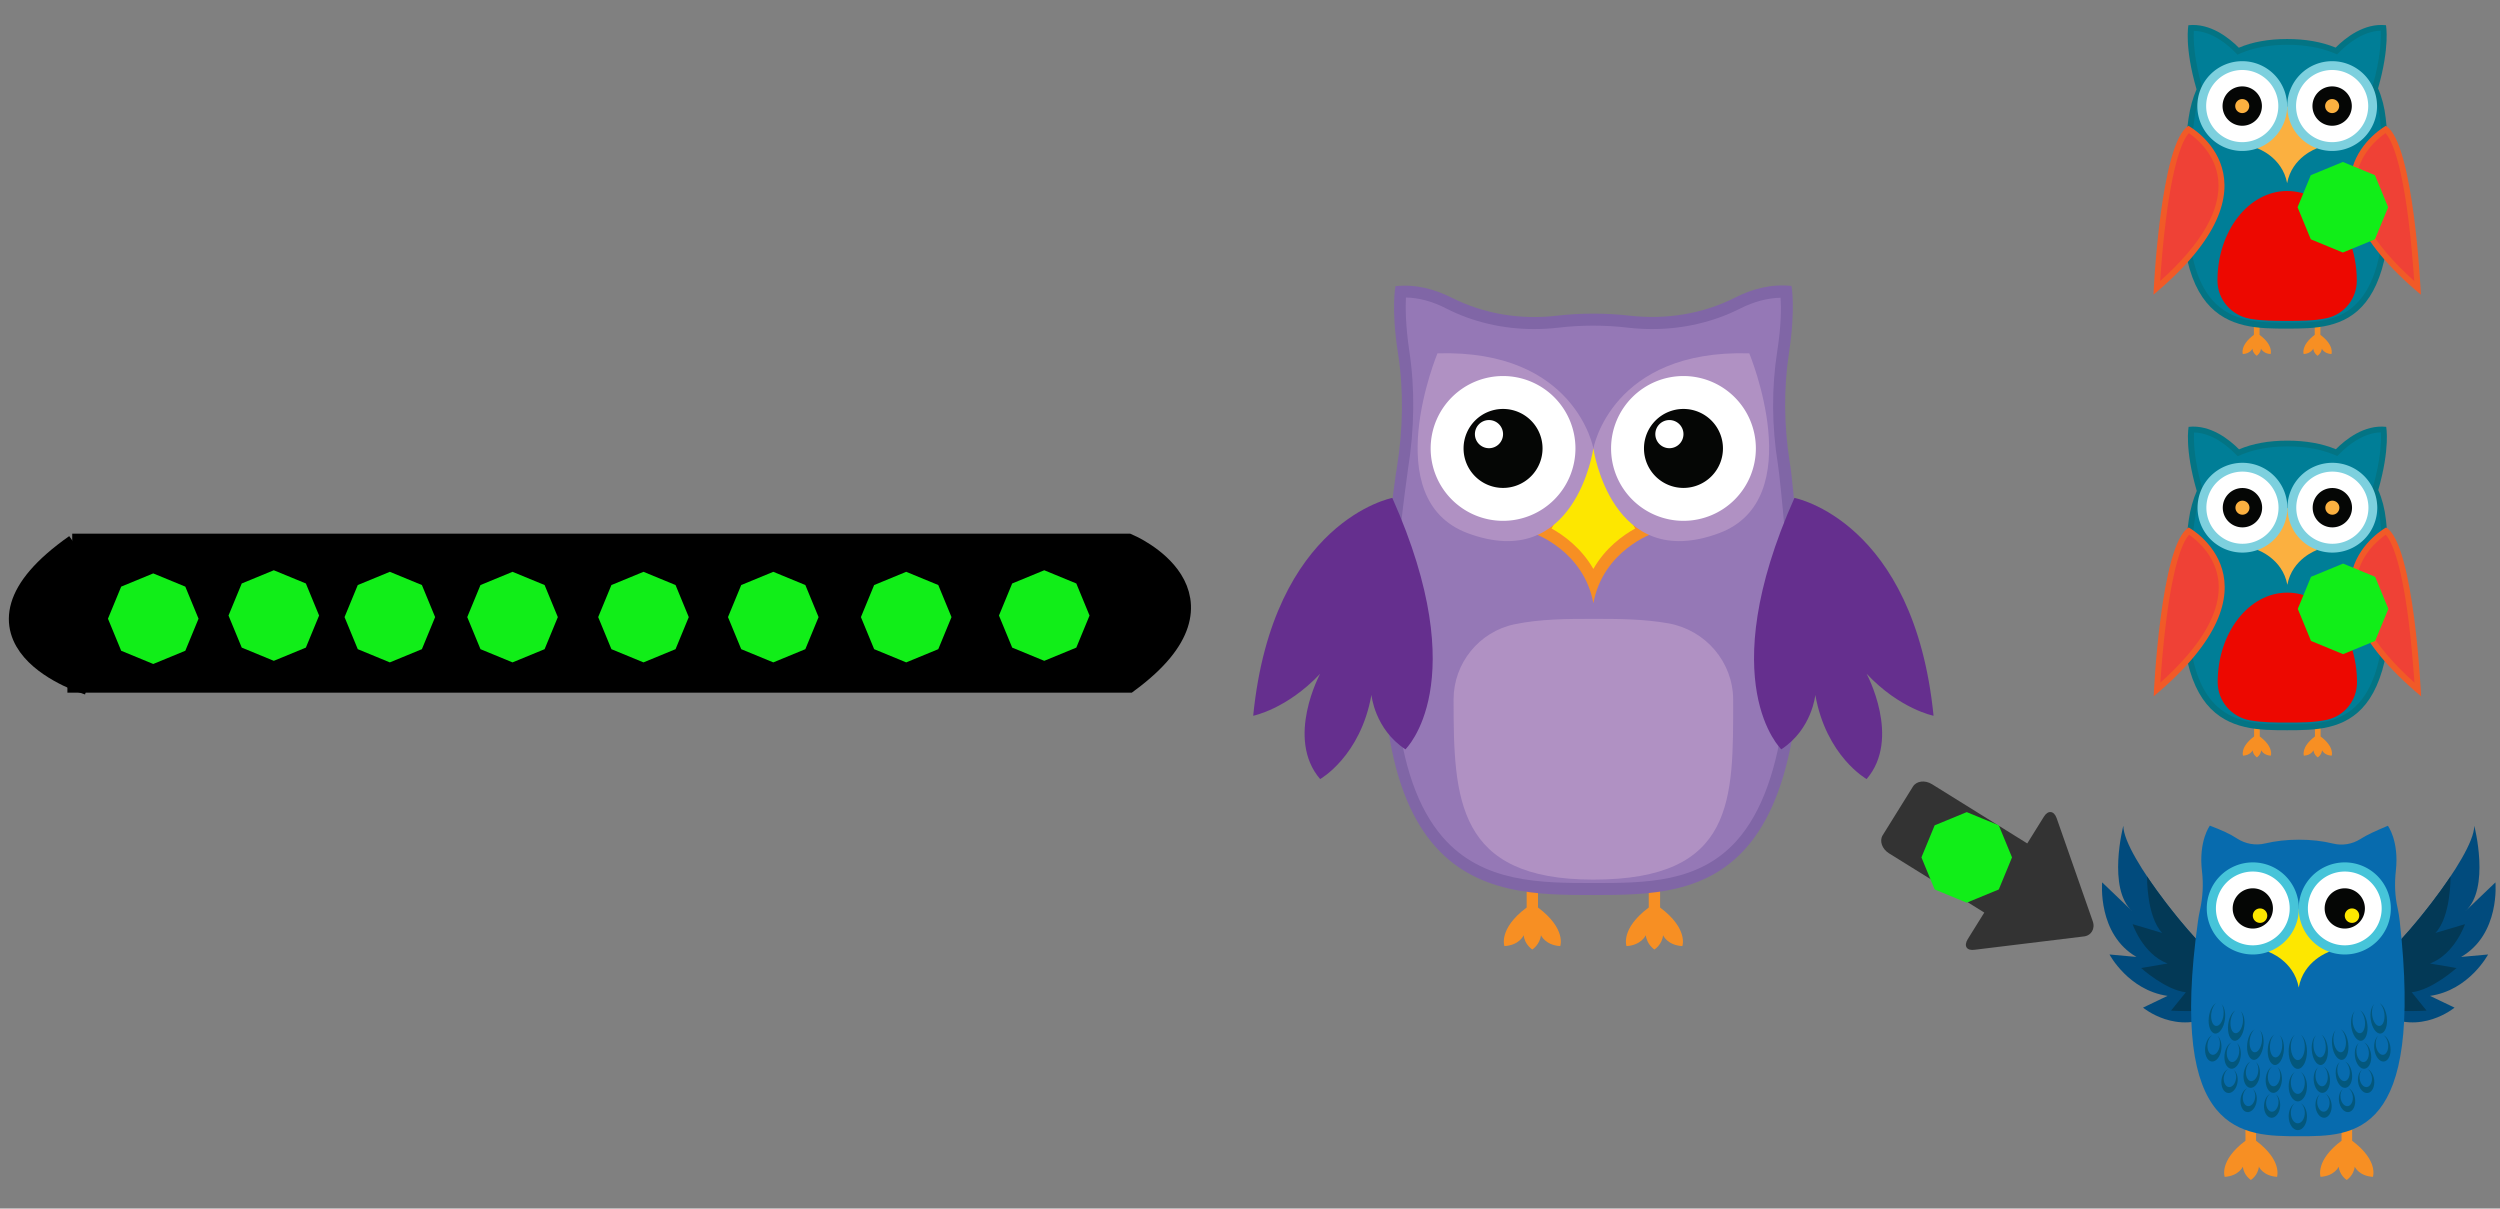 <?xml version="1.0" encoding="utf-8"?>
<svg id="master-artboard" viewBox="0 0 1015.647 490.983" version="1.1" xmlns="http://www.w3.org/2000/svg" x="0px" y="0px" style="enable-background:new 0 0 1400 980;" width="1015.647px" height="490.983px"><rect x="0" y="0" width="1015.647" height="490.983" fill="#808080" stroke="none"/><rect id="ee-background" x="0" y="0" width="1015.647" height="490.983" style="fill: white; fill-opacity: 0; pointer-events: none;"/>


<g transform="matrix(1.103, 0, 0, 1.103, -305.11, 77.804)"><path d="M 303.221 131.013 L 691.841 131.013 C 691.841 131.013 733.348 148.675 691.841 179.584 L 301.446 179.584" style="fill: rgb(0, 0, 0); fill-opacity: 1; stroke: rgb(0, 0, 0); stroke-opacity: 1; stroke-width: 10; paint-order: stroke;" transform="matrix(1, 0, 0, 1, 0, 0)"/><path d="M 286.442 179.584 C 286.442 179.584 234.338 163.688 282.026 130.13" style="fill: rgb(0, 0, 0); fill-opacity: 1; stroke: rgb(0, 0, 0); stroke-opacity: 1; stroke-width: 10; paint-order: stroke;" transform="matrix(1, 0, 0, 1, 22.961, 0.883)"/></g><g transform="matrix(0.368, 0, 0, 0.368, -177.678, 59.622)"><g id="g-1" transform="matrix(1, 0, 0, 1, 0, 0)">
	<g id="g-2">
		<path class="st0" d="M687.4,556.4L652,571l-35.4-14.6L602,521l14.6-35.4L652,471l35.4,14.6L702,521L687.4,556.4z" style="fill: rgb(17, 238, 24);"/>
	</g>
</g></g><g transform="matrix(2.452, 0, 0, 2.452, 66.676, -999.214)"><g transform="matrix(1, 0, 0, 1, 77.693, -180.962)"><g transform="matrix(0.376, 0, 0, 0.376, -177.709, 587.758)">
			<path fill="#F78F23" d="M871.4,401.8V385h-5v16.8c-12.6,9.4-9.8,17-9.8,17c6.7-0.4,8.5-4.8,8.5-4.8c0.4,4.2,3.8,6.3,3.8,6.3&#10;&#9;&#9;&#9;&#9;s3.3-2.1,3.8-6.3c0,0,1.9,4.4,8.5,4.8C881.2,418.8,884,411.2,871.4,401.8z"/>
			<path fill="#F78F23" d="M920.2,401.8V385h5v16.8c12.6,9.4,9.8,17,9.8,17c-6.7-0.4-8.5-4.8-8.5-4.8c-0.4,4.2-3.8,6.3-3.8,6.3&#10;&#9;&#9;&#9;&#9;s-3.3-2.1-3.8-6.3c0,0-1.9,4.4-8.5,4.8C910.4,418.8,907.6,411.2,920.2,401.8z"/>
			<path fill="#8066A6" d="M983,210.3c-0.2-1.6-0.4-3.3-0.7-4.9c-2.5-15.9-2.7-32.1-0.3-48c3-19.7,1.1-29.5,1.1-29.5&#10;&#9;&#9;&#9;&#9;c-9-1-17.5,1.4-24.8,5.1c-14.3,7.3-30.6,9.8-46.5,8c-5.1-0.6-10.5-0.9-16-0.9c-5.6,0-10.9,0.3-16,0.9&#10;&#9;&#9;&#9;&#9;c-15.9,1.9-32.1-0.7-46.4-7.9c-7.3-3.7-15.8-6.1-24.8-5.1c0,0-2,9.8,1.1,29.5c2.6,16.7,2.2,33.8-0.5,50.5&#10;&#9;&#9;&#9;&#9;c-0.1,0.8-0.2,1.6-0.4,2.4c-26.1,185.9,39,185.9,87.2,185.9C943.9,396.2,1003.7,396.2,983,210.3z"/>
			<path fill="#9578B6" d="M895.8,391c-22.9,0-48.8,0-66.3-20.1c-22.1-25.4-27.2-77.7-15.7-159.9c0.1-0.8,0.2-1.5,0.3-2.3&#10;&#9;&#9;&#9;&#9;c2.9-18,3.1-35.6,0.6-52.1c-1.7-11.4-1.7-19.3-1.5-23.6c5.7,0.1,11.7,1.7,17.7,4.8c11.7,6,25.1,9.1,38.7,9.1&#10;&#9;&#9;&#9;&#9;c3.6,0,7.2-0.2,10.7-0.6c4.9-0.6,10.1-0.9,15.4-0.9c5.3,0,10.5,0.3,15.4,0.9c3.5,0.4,7.1,0.6,10.6,0.6c13.7,0,27.1-3.1,38.9-9.1&#10;&#9;&#9;&#9;&#9;c6-3,12-4.6,17.7-4.7c0.3,4.4,0.3,12.3-1.5,23.7c-2.5,16.1-2.4,32.8,0.3,49.6c0.2,1.5,0.4,3.1,0.6,4.6&#10;&#9;&#9;&#9;&#9;c9.4,84,3.2,136.8-18.8,161.4C942.2,391,918.6,391,895.8,391z"/>
			<path fill="#F78F23" d="M895.8,199.5l-26.3,37.4c0,0,22,7.5,26.3,30.8c4.3-23.3,26.3-30.8,26.3-30.8L895.8,199.5z"/>
			<path fill="#FDE700" d="M895.8,252.6c-5.3-9.2-13-14.8-18.4-17.8l18.4-35.3l18.4,35.3C908.8,237.8,901.1,243.3,895.8,252.6z"/>
			<g>
				<g>
					<path fill="#B091C3" d="M895.8,199.5c0,0-7.9-43.7-68.7-41.9c0,0-26.7,64.2,13.2,79.2C887.9,254.6,895.8,199.5,895.8,199.5z"/>
					<path fill="#B091C3" d="M895.8,199.5c0,0,7.9-43.7,68.7-41.9c0,0,26.7,64.2-13.2,79.2C903.6,254.6,895.8,199.5,895.8,199.5z"/>
					<path d="M 887.9 199.5 A 31.9 31.9 0 0 1 856 231.4 A 31.9 31.9 0 0 1 824.1 199.5 A 31.9 31.9 0 0 1 856 167.6 A 31.9 31.9 0 0 1 887.9 199.5 Z" fill="#FFFFFF"/>
					<path d="M 873.4 199.5 A 17.4 17.4 0 0 1 856 216.9 A 17.4 17.4 0 0 1 838.6 199.5 A 17.4 17.4 0 0 1 856 182.1 A 17.4 17.4 0 0 1 873.4 199.5 Z" fill="#050605"/>
					<path d="M 856 193.2 A 6.2 6.2 0 0 1 849.8 199.4 A 6.2 6.2 0 0 1 843.6 193.2 A 6.2 6.2 0 0 1 849.8 187 A 6.2 6.2 0 0 1 856 193.2 Z" fill="#FFFFFF"/>
				</g>
				<g>
					<path d="M 967.4 199.5 A 31.9 31.9 0 0 1 935.5 231.4 A 31.9 31.9 0 0 1 903.6 199.5 A 31.9 31.9 0 0 1 935.5 167.6 A 31.9 31.9 0 0 1 967.4 199.5 Z" fill="#FFFFFF"/>
					<path d="M 952.9 199.5 A 17.4 17.4 0 0 1 935.5 216.9 A 17.4 17.4 0 0 1 918.1 199.5 A 17.4 17.4 0 0 1 935.5 182.1 A 17.4 17.4 0 0 1 952.9 199.5 Z" fill="#050605"/>
					<path d="M 935.5 193.2 A 6.2 6.2 0 0 1 929.3 199.4 A 6.2 6.2 0 0 1 923.1 193.2 A 6.2 6.2 0 0 1 929.3 187 A 6.2 6.2 0 0 1 935.5 193.2 Z" fill="#FFFFFF"/>
				</g>
			</g>
			<path fill="#B091C3" d="M895.8,389.5c62.6,0,61.6-35.4,61.6-79.1c0-0.1,0-0.2,0-0.3c-0.1-16.5-12.1-30.5-28.4-33.5&#10;&#9;&#9;&#9;&#9;c-11.1-2-22.6-2-33.2-2c-11.3,0-23.3,0-34.8,2.4c-15.6,3.3-26.8,17.2-26.8,33.1c0,0.1,0,0.2,0,0.2&#10;&#9;&#9;&#9;&#9;C834.2,354.1,835.6,389.5,895.8,389.5z"/>
		</g><path fill="#652F8E" d="M807.2,221.3c0,0-52.7,10-61.3,96c0,0,14.8-2.9,29.5-18.5c0,0-15.4,28.5,0,46.4c0,0,17.8-10,22.6-37.1&#10;&#9;&#9;&#9;c0,0,1.4,15.1,15,24C812.9,332.1,843.6,303.1,807.2,221.3z" transform="matrix(0.376, 0, 0, 0.376, -177.709, 587.758)"/><path fill="#652F8E" d="M984.4,221.3c0,0,52.7,10,61.3,96c0,0-14.8-2.9-29.5-18.5c0,0,15.4,28.5,0,46.4c0,0-17.8-10-22.6-37.1&#10;&#9;&#9;&#9;c0,0-1.4,15.1-15,24C978.7,332.1,948,303.1,984.4,221.3z" transform="matrix(0.376, 0, 0, 0.376, -177.709, 587.758)"/></g></g><g transform="matrix(0.368, 0, 0, 0.368, -128.7, 58.341)"><g id="g-3" transform="matrix(1, 0, 0, 1, 0, 0)">
	<g id="g-4">
		<path class="st0" d="M687.4,556.4L652,571l-35.4-14.6L602,521l14.6-35.4L652,471l35.4,14.6L702,521L687.4,556.4z" style="fill: rgb(17, 238, 24);"/>
	</g>
</g></g><g transform="matrix(0.368, 0, 0, 0.368, -81.562, 58.976)"><g id="g-5" transform="matrix(1, 0, 0, 1, 0, 0)">
	<g id="g-6">
		<path class="st0" d="M687.4,556.4L652,571l-35.4-14.6L602,521l14.6-35.4L652,471l35.4,14.6L702,521L687.4,556.4z" style="fill: rgb(17, 238, 24);"/>
	</g>
</g></g><g transform="matrix(0.368, 0, 0, 0.368, -31.713, 58.976)"><g id="g-7" transform="matrix(1, 0, 0, 1, 0, 0)">
	<g id="g-9">
		<path class="st0" d="M687.4,556.4L652,571l-35.4-14.6L602,521l14.6-35.4L652,471l35.4,14.6L702,521L687.4,556.4z" style="fill: rgb(17, 238, 24);"/>
	</g>
</g></g><g transform="matrix(0.368, 0, 0, 0.368, 21.483, 58.976)"><g id="g-10" transform="matrix(1, 0, 0, 1, 0, 0)">
	<g id="g-11">
		<path class="st0" d="M687.4,556.4L652,571l-35.4-14.6L602,521l14.6-35.4L652,471l35.4,14.6L702,521L687.4,556.4z" style="fill: rgb(17, 238, 24);"/>
	</g>
</g></g><g transform="matrix(0.368, 0, 0, 0.368, 74.217, 58.976)"><g id="g-12" transform="matrix(1, 0, 0, 1, 0, 0)">
	<g id="g-13">
		<path class="st0" d="M687.4,556.4L652,571l-35.4-14.6L602,521l14.6-35.4L652,471l35.4,14.6L702,521L687.4,556.4z" style="fill: rgb(17, 238, 24);"/>
	</g>
</g></g><g transform="matrix(0.368, 0, 0, 0.368, 128.22, 58.976)"><g id="g-14" transform="matrix(1, 0, 0, 1, 0, 0)">
	<g id="g-15">
		<path class="st0" d="M687.4,556.4L652,571l-35.4-14.6L602,521l14.6-35.4L652,471l35.4,14.6L702,521L687.4,556.4z" style="fill: rgb(17, 238, 24);"/>
	</g>
</g></g><g transform="matrix(0.368, 0, 0, 0.368, 184.3, 58.341)"><g id="g-16" transform="matrix(1, 0, 0, 1, 0, 0)">
	<g id="g-17">
		<path class="st0" d="M687.4,556.4L652,571l-35.4-14.6L602,521l14.6-35.4L652,471l35.4,14.6L702,521L687.4,556.4z" style="fill: rgb(17, 238, 24);"/>
	</g>
</g></g><g transform="matrix(1.126, 0, 0, 1.126, 363.856, -489.853)"><g transform="matrix(0.408, 0, 0, 0.408, 265.408, 536.819)">
		<path fill="#F78F23" d="M555.8,401.8V385h-5v16.8c-12.6,9.4-9.8,17-9.8,17c6.7-0.4,8.5-4.8,8.5-4.8c0.4,4.2,3.8,6.3,3.8,6.3&#10;&#9;&#9;&#9;s3.3-2.1,3.8-6.3c0,0,1.9,4.4,8.5,4.8C565.6,418.8,568.4,411.2,555.8,401.8z"/>
		<path fill="#F78F23" d="M604.6,401.8V385h5v16.8c12.6,9.4,9.8,17,9.8,17c-6.7-0.4-8.5-4.8-8.5-4.8c-0.4,4.2-3.8,6.3-3.8,6.3&#10;&#9;&#9;&#9;s-3.3-2.1-3.8-6.3c0,0-1.9,4.4-8.5,4.8C594.8,418.8,592.1,411.2,604.6,401.8z"/>
		<path fill="#037484" d="M667.4,210.3c-1.1-9.9-3.4-18.7-6.8-26.4c10.7-37.3,7-55.9,7-55.9c-19.3-2.1-35.8,11.1-44.5,19.8&#10;&#9;&#9;&#9;c-12.3-5.1-26.8-7.6-42.9-7.6c-16.2,0-30.5,2.5-42.7,7.7c-8.6-8.6-25.2-22-44.6-19.9c0,0-3.8,18.9,7.2,56.7&#10;&#9;&#9;&#9;c-3.3,7.6-5.7,16.1-7.1,25.7c-26.1,185.9,39,185.9,87.2,185.9C628.4,396.2,688.2,396.2,667.4,210.3z"/>
		<path fill="#007E97" d="M580.2,391c-22.9,0-48.8,0-66.3-20.1c-22.1-25.4-27.2-77.7-15.7-159.9c1.2-8.9,3.5-17.1,6.7-24.3l0.8-1.7&#10;&#9;&#9;&#9;l-0.5-1.8c-7.7-26.4-7.9-43.1-7.5-50.2c15.7,0.3,29.3,11.7,36.1,18.5l2.5,2.5l3.3-1.4c11.5-4.8,25.2-7.3,40.7-7.3&#10;&#9;&#9;&#9;c15.5,0,29.3,2.4,40.9,7.2l3.2,1.3l2.5-2.5c6.8-6.8,20.4-18.1,36-18.4c0.4,7.1,0.1,23.7-7.3,49.4l-0.5,1.8l0.8,1.7&#10;&#9;&#9;&#9;c3.2,7.4,5.4,15.8,6.4,24.9c9.4,84,3.2,136.8-18.8,161.4C626.7,391,603.1,391,580.2,391z"/>
		<path fill="#FBB040" d="M580.2,199.5l-26.3,37.4c0,0,22,7.5,26.3,30.8c4.3-23.3,26.3-30.8,26.3-30.8L580.2,199.5z"/>
		<g>
			<g>
				<path d="M 580.2 199.5 A 39.7 39.7 0 0 1 540.5 239.2 A 39.7 39.7 0 0 1 500.8 199.5 A 39.7 39.7 0 0 1 540.5 159.8 A 39.7 39.7 0 0 1 580.2 199.5 Z" fill="#7DD0DE"/>
				<path d="M 572.4 199.5 A 31.9 31.9 0 0 1 540.5 231.4 A 31.9 31.9 0 0 1 508.6 199.5 A 31.9 31.9 0 0 1 540.5 167.6 A 31.9 31.9 0 0 1 572.4 199.5 Z" fill="#FFFFFF"/>
				<path d="M 557.9 199.5 A 17.4 17.4 0 0 1 540.5 216.9 A 17.4 17.4 0 0 1 523.1 199.5 A 17.4 17.4 0 0 1 540.5 182.1 A 17.4 17.4 0 0 1 557.9 199.5 Z" fill="#050605"/>
				<path d="M 546.7 199.5 A 6.2 6.2 0 0 1 540.5 205.7 A 6.2 6.2 0 0 1 534.3 199.5 A 6.2 6.2 0 0 1 540.5 193.3 A 6.2 6.2 0 0 1 546.7 199.5 Z" fill="#FBB040"/>
			</g>
			<g>
				<path d="M 659.7 199.5 A 39.7 39.7 0 0 1 620 239.2 A 39.7 39.7 0 0 1 580.3 199.5 A 39.7 39.7 0 0 1 620 159.8 A 39.7 39.7 0 0 1 659.7 199.5 Z" fill="#7DD0DE"/>
				<path d="M 651.9 199.5 A 31.9 31.9 0 0 1 620 231.4 A 31.9 31.9 0 0 1 588.1 199.5 A 31.9 31.9 0 0 1 620 167.6 A 31.9 31.9 0 0 1 651.9 199.5 Z" fill="#FFFFFF"/>
				<path d="M 637.4 199.5 A 17.4 17.4 0 0 1 620 216.9 A 17.4 17.4 0 0 1 602.6 199.5 A 17.4 17.4 0 0 1 620 182.1 A 17.4 17.4 0 0 1 637.4 199.5 Z" fill="#050605"/>
				<path d="M 626.2 199.5 A 6.2 6.2 0 0 1 620 205.7 A 6.2 6.2 0 0 1 613.8 199.5 A 6.2 6.2 0 0 1 620 193.3 A 6.2 6.2 0 0 1 626.2 199.5 Z" fill="#FBB040"/>
			</g>
		</g>
		<path fill="#22A0B8" d="M580.2,274.6c-34,0-61.6,35.4-61.6,79.1c0,0.1,0,0.2,0,0.3c0.1,16.5,12.1,30.5,28.4,33.5&#10;&#9;&#9;&#9;c11.1,2,22.6,2,33.2,2c11.3,0,23.3,0,34.8-2.4c15.6-3.3,26.8-17.2,26.8-33.1c0-0.1,0-0.2,0-0.2C641.8,310,614.2,274.6,580.2,274.6&#10;&#9;&#9;&#9;z" style="fill: rgb(237, 8, 0);"/>
		<path fill="#F15A27" d="M493,217c0,0,89.1,48.9-31,149.3C461.9,366.3,468.1,231.3,493,217z"/>
		<path fill="#EF4136" d="M467.9,354.2c0.9-13,2.5-34.5,5.4-56.6c6.8-52.2,15.2-68.9,20-74.2c6.9,4.8,23.8,18.7,26,41.5&#10;&#9;&#9;&#9;C521.8,291.4,504.5,321.4,467.9,354.2z"/>
		<path fill="#F15A27" d="M667.5,217c0,0-89.1,48.9,31,149.3C698.5,366.3,692.4,231.3,667.5,217z"/>
		<path fill="#EF4136" d="M692.6,354.2c-36.6-32.8-53.9-62.8-51.4-89.3c2.2-22.8,19.1-36.7,26-41.5c4.8,5.3,13.2,21.9,20,74.2&#10;&#9;&#9;&#9;C690,319.7,691.7,341.2,692.6,354.2z"/>
	<path d="M 616.158 349.34" style="fill: rgb(247, 143, 35); fill-opacity: 1; stroke: rgb(0, 0, 0); stroke-opacity: 1; stroke-width: 0; paint-order: fill;"/></g></g><g transform="matrix(0.368, 0, 0, 0.368, 711.958, 55.63)"><g id="g-8" transform="matrix(1, 0, 0, 1, 0, 0)">
	<g id="g-18">
		<path class="st0" d="M687.4,556.4L652,571l-35.4-14.6L602,521l14.6-35.4L652,471l35.4,14.6L702,521L687.4,556.4z" style="fill: rgb(17, 238, 24);"/>
	</g>
</g></g><g transform="matrix(1.126, 0, 0, 1.126, 363.769, -653.017)"><g transform="matrix(0.408, 0, 0, 0.408, 265.408, 536.819)">
		<path fill="#F78F23" d="M555.8,401.8V385h-5v16.8c-12.6,9.4-9.8,17-9.8,17c6.7-0.4,8.5-4.8,8.5-4.8c0.4,4.2,3.8,6.3,3.8,6.3&#10;&#9;&#9;&#9;s3.3-2.1,3.8-6.3c0,0,1.9,4.4,8.5,4.8C565.6,418.8,568.4,411.2,555.8,401.8z"/>
		<path fill="#F78F23" d="M604.6,401.8V385h5v16.8c12.6,9.4,9.8,17,9.8,17c-6.7-0.4-8.5-4.8-8.5-4.8c-0.4,4.2-3.8,6.3-3.8,6.3&#10;&#9;&#9;&#9;s-3.3-2.1-3.8-6.3c0,0-1.9,4.4-8.5,4.8C594.8,418.8,592.1,411.2,604.6,401.8z"/>
		<path fill="#037484" d="M667.4,210.3c-1.1-9.9-3.4-18.7-6.8-26.4c10.7-37.3,7-55.9,7-55.9c-19.3-2.1-35.8,11.1-44.5,19.8&#10;&#9;&#9;&#9;c-12.3-5.1-26.8-7.6-42.9-7.6c-16.2,0-30.5,2.5-42.7,7.7c-8.6-8.6-25.2-22-44.6-19.9c0,0-3.8,18.9,7.2,56.7&#10;&#9;&#9;&#9;c-3.3,7.6-5.7,16.1-7.1,25.7c-26.1,185.9,39,185.9,87.2,185.9C628.4,396.2,688.2,396.2,667.4,210.3z"/>
		<path fill="#007E97" d="M580.2,391c-22.9,0-48.8,0-66.3-20.1c-22.1-25.4-27.2-77.7-15.7-159.9c1.2-8.9,3.5-17.1,6.7-24.3l0.8-1.7&#10;&#9;&#9;&#9;l-0.5-1.8c-7.7-26.4-7.9-43.1-7.5-50.2c15.7,0.3,29.3,11.7,36.1,18.5l2.5,2.5l3.3-1.4c11.5-4.8,25.2-7.3,40.7-7.3&#10;&#9;&#9;&#9;c15.5,0,29.3,2.4,40.9,7.2l3.2,1.3l2.5-2.5c6.8-6.8,20.4-18.1,36-18.4c0.4,7.1,0.1,23.7-7.3,49.4l-0.5,1.8l0.8,1.7&#10;&#9;&#9;&#9;c3.2,7.4,5.4,15.8,6.4,24.9c9.4,84,3.2,136.8-18.8,161.4C626.7,391,603.1,391,580.2,391z"/>
		<path fill="#FBB040" d="M580.2,199.5l-26.3,37.4c0,0,22,7.5,26.3,30.8c4.3-23.3,26.3-30.8,26.3-30.8L580.2,199.5z"/>
		<g>
			<g>
				<path d="M 580.2 199.5 A 39.7 39.7 0 0 1 540.5 239.2 A 39.7 39.7 0 0 1 500.8 199.5 A 39.7 39.7 0 0 1 540.5 159.8 A 39.7 39.7 0 0 1 580.2 199.5 Z" fill="#7DD0DE"/>
				<path d="M 572.4 199.5 A 31.9 31.9 0 0 1 540.5 231.4 A 31.9 31.9 0 0 1 508.6 199.5 A 31.9 31.9 0 0 1 540.5 167.6 A 31.9 31.9 0 0 1 572.4 199.5 Z" fill="#FFFFFF"/>
				<path d="M 557.9 199.5 A 17.4 17.4 0 0 1 540.5 216.9 A 17.4 17.4 0 0 1 523.1 199.5 A 17.4 17.4 0 0 1 540.5 182.1 A 17.4 17.4 0 0 1 557.9 199.5 Z" fill="#050605"/>
				<path d="M 546.7 199.5 A 6.2 6.2 0 0 1 540.5 205.7 A 6.2 6.2 0 0 1 534.3 199.5 A 6.2 6.2 0 0 1 540.5 193.3 A 6.2 6.2 0 0 1 546.7 199.5 Z" fill="#FBB040"/>
			</g>
			<g>
				<path d="M 659.7 199.5 A 39.7 39.7 0 0 1 620 239.2 A 39.7 39.7 0 0 1 580.3 199.5 A 39.7 39.7 0 0 1 620 159.8 A 39.7 39.7 0 0 1 659.7 199.5 Z" fill="#7DD0DE"/>
				<path d="M 651.9 199.5 A 31.9 31.9 0 0 1 620 231.4 A 31.9 31.9 0 0 1 588.1 199.5 A 31.9 31.9 0 0 1 620 167.6 A 31.9 31.9 0 0 1 651.9 199.5 Z" fill="#FFFFFF"/>
				<path d="M 637.4 199.5 A 17.4 17.4 0 0 1 620 216.9 A 17.4 17.4 0 0 1 602.6 199.5 A 17.4 17.4 0 0 1 620 182.1 A 17.4 17.4 0 0 1 637.4 199.5 Z" fill="#050605"/>
				<path d="M 626.2 199.5 A 6.2 6.2 0 0 1 620 205.7 A 6.2 6.2 0 0 1 613.8 199.5 A 6.2 6.2 0 0 1 620 193.3 A 6.2 6.2 0 0 1 626.2 199.5 Z" fill="#FBB040"/>
			</g>
		</g>
		<path fill="#22A0B8" d="M580.2,274.6c-34,0-61.6,35.4-61.6,79.1c0,0.1,0,0.2,0,0.3c0.1,16.5,12.1,30.5,28.4,33.5&#10;&#9;&#9;&#9;c11.1,2,22.6,2,33.2,2c11.3,0,23.3,0,34.8-2.4c15.6-3.3,26.8-17.2,26.8-33.1c0-0.1,0-0.2,0-0.2C641.8,310,614.2,274.6,580.2,274.6&#10;&#9;&#9;&#9;z" style="fill: rgb(237, 8, 0);"/>
		<path fill="#F15A27" d="M493,217c0,0,89.1,48.9-31,149.3C461.9,366.3,468.1,231.3,493,217z"/>
		<path fill="#EF4136" d="M467.9,354.2c0.9-13,2.5-34.5,5.4-56.6c6.8-52.2,15.2-68.9,20-74.2c6.9,4.8,23.8,18.7,26,41.5&#10;&#9;&#9;&#9;C521.8,291.4,504.5,321.4,467.9,354.2z"/>
		<path fill="#F15A27" d="M667.5,217c0,0-89.1,48.9,31,149.3C698.5,366.3,692.4,231.3,667.5,217z"/>
		<path fill="#EF4136" d="M692.6,354.2c-36.6-32.8-53.9-62.8-51.4-89.3c2.2-22.8,19.1-36.7,26-41.5c4.8,5.3,13.2,21.9,20,74.2&#10;&#9;&#9;&#9;C690,319.7,691.7,341.2,692.6,354.2z"/>
	<path d="M 616.158 349.34" style="fill: rgb(247, 143, 35); fill-opacity: 1; stroke: rgb(0, 0, 0); stroke-opacity: 1; stroke-width: 0; paint-order: fill;"/></g></g><g transform="matrix(0.368, 0, 0, 0.368, 711.871, -107.534)"><g id="g-19" transform="matrix(1, 0, 0, 1, 0, 0)">
	<g id="g-20">
		<path class="st0" d="M687.4,556.4L652,571l-35.4-14.6L602,521l14.6-35.4L652,471l35.4,14.6L702,521L687.4,556.4z" style="fill: rgb(17, 238, 24);"/>
	</g>
</g></g><path fill="#F78F23" d="M1180.6,821.9v-27.6h-8.2v27.6c-20.7,15.5-16.1,28-16.1,28c11-0.7,14.1-7.9,14.1-7.9&#10;&#9;&#9;&#9;c0.7,6.9,6.2,10.3,6.2,10.3s5.5-3.4,6.2-10.3c0,0,3.1,7.2,14.1,7.9C1196.8,849.9,1201.3,837.4,1180.6,821.9z" transform="matrix(0.524, 0, 0, 0.524, 297.901, 32.757)"/><path fill="#F78F23" d="M1246.9,821.9v-27.6h8.2v27.6c20.7,15.5,16.1,28,16.1,28c-11-0.7-14.1-7.9-14.1-7.9&#10;&#9;&#9;&#9;c-0.7,6.9-6.2,10.3-6.2,10.3s-5.5-3.4-6.2-10.3c0,0-3.1,7.2-14.1,7.9C1230.7,849.9,1226.2,837.4,1246.9,821.9z" transform="matrix(0.524, 0, 0, 0.524, 297.901, 32.757)"/><path fill="#014B7D" d="M1149.5,679.4c-10.4-4-71.8-77.8-71.8-101.7c0,0-12.7,48.8,7,66.3l-23.4-22.4c0,0-3.8,40.2,26.6,57.8&#10;&#9;&#9;&#9;l-20.9-1.9c0,0,14.6,27.7,45,32.1l-19,9.1c0,0,26.4,22.1,56.6,4.9C1179.6,706.5,1149.5,679.4,1149.5,679.4z" transform="matrix(0.524, 0, 0, 0.524, 297.901, 32.757)"/><path fill="#033956" d="M1149.5,679.4c-6.7-2.5-34.4-33.9-53.4-62.4l0,0c0,0-0.5,30.9,11.7,43.8l-22.9-6.8c0,0,7.9,23.2,27.1,30.5&#10;&#9;&#9;&#9;l-20.5,3.5c0,0,18.8,17,34.7,18.8l-11.5,14.2c0,0,24.3,1.7,41.5-2.1C1174.5,701.8,1149.5,679.4,1149.5,679.4z" transform="matrix(0.524, 0, 0, 0.524, 297.901, 32.757)"/><path fill="#014B7D" d="M1278,679.4c10.4-4,71.8-77.8,71.8-101.7c0,0,12.7,48.8-7,66.3l23.4-22.4c0,0,3.8,40.2-26.6,57.8l20.9-1.9&#10;&#9;&#9;&#9;c0,0-14.6,27.7-45,32.1l19,9.1c0,0-26.4,22.1-56.6,4.9C1247.8,706.5,1278,679.4,1278,679.4z" transform="matrix(0.524, 0, 0, 0.524, 297.901, 32.757)"/><path fill="#033956" d="M1278,679.4c6.7-2.5,34.4-33.9,53.4-62.4l0,0c0,0,0.5,30.9-11.7,43.8l22.9-6.8c0,0-7.9,23.2-27.1,30.5&#10;&#9;&#9;&#9;l20.5,3.5c0,0-18.8,17-34.7,18.8l11.5,14.2c0,0-24.3,1.7-41.5-2.1C1253,701.8,1278,679.4,1278,679.4z" transform="matrix(0.524, 0, 0, 0.524, 297.901, 32.757)"/><g transform="matrix(0.524, 0, 0, 0.524, 297.901, 32.757)">
				<path fill="#076BAE" d="M1292,651.6c-0.4-3.5-0.9-6.8-1.6-9.9c-2.2-9.6-2.5-19.4-1.4-29.1c2.6-23.2-6.2-34.9-6.2-34.9&#10;&#9;&#9;&#9;&#9;&#9;c-9.2,3.9-15.8,6.8-21.3,10.3c-6.3,4-14,5.3-21.2,3.5c-8.1-2-17-3-26.5-3c-9.4,0-18.1,1-26.1,2.9c-7.5,1.8-15.3,0.4-21.8-3.8&#10;&#9;&#9;&#9;&#9;&#9;c-5.3-3.5-11.7-6.4-21.1-10c0,0-8.9,11.9-6.1,35.5c1.2,10.1,0.6,20.2-1.6,30.1c-0.6,2.7-1.1,5.4-1.5,8.3&#10;&#9;&#9;&#9;&#9;&#9;c-23.4,166.9,35,166.9,78.2,166.9C1257,818.5,1310.7,818.5,1292,651.6z"/>
				<path fill="#FDE700" d="M1213.7,641.8l-23.6,33.6c0,0,19.8,6.7,23.6,27.7c3.8-21,23.6-27.7,23.6-27.7L1213.7,641.8z"/>
				<g>
					<g>
						<path d="M 1213.8 641.8 A 35.7 35.7 0 0 1 1178.1 677.5 A 35.7 35.7 0 0 1 1142.4 641.8 A 35.7 35.7 0 0 1 1178.1 606.1 A 35.7 35.7 0 0 1 1213.8 641.8 Z" fill="#46C4D9"/>
						<path d="M 1206.7 641.8 A 28.6 28.6 0 0 1 1178.1 670.4 A 28.6 28.6 0 0 1 1149.5 641.8 A 28.6 28.6 0 0 1 1178.1 613.2 A 28.6 28.6 0 0 1 1206.7 641.8 Z" fill="#FFFFFF"/>
						<path d="M 1193.7 641.8 A 15.6 15.6 0 0 1 1178.1 657.4 A 15.6 15.6 0 0 1 1162.5 641.8 A 15.6 15.6 0 0 1 1178.1 626.2 A 15.6 15.6 0 0 1 1193.7 641.8 Z" fill="#050605"/>
						<path d="M 1189.3 647.4 A 5.6 5.6 0 0 1 1183.7 653 A 5.6 5.6 0 0 1 1178.1 647.4 A 5.6 5.6 0 0 1 1183.7 641.8 A 5.6 5.6 0 0 1 1189.3 647.4 Z" fill="#FDE700"/>
					</g>
					<g>
						<path d="M 1285.1 641.8 A 35.7 35.7 0 0 1 1249.4 677.5 A 35.7 35.7 0 0 1 1213.7 641.8 A 35.7 35.7 0 0 1 1249.4 606.1 A 35.7 35.7 0 0 1 1285.1 641.8 Z" fill="#46C4D9"/>
						<path d="M 1278 641.8 A 28.6 28.6 0 0 1 1249.4 670.4 A 28.6 28.6 0 0 1 1220.8 641.8 A 28.6 28.6 0 0 1 1249.4 613.2 A 28.6 28.6 0 0 1 1278 641.8 Z" fill="#FFFFFF"/>
						<path d="M 1265 641.8 A 15.6 15.6 0 0 1 1249.4 657.4 A 15.6 15.6 0 0 1 1233.8 641.8 A 15.6 15.6 0 0 1 1249.4 626.2 A 15.6 15.6 0 0 1 1265 641.8 Z" fill="#050605"/>
						<path d="M 1260.6 647.4 A 5.6 5.6 0 0 1 1255 653 A 5.6 5.6 0 0 1 1249.4 647.4 A 5.6 5.6 0 0 1 1255 641.8 A 5.6 5.6 0 0 1 1260.6 647.4 Z" fill="#FDE700"/>
					</g>
				</g>
			</g><g transform="matrix(0.524, 0, 0, 0.524, 297.901, 32.757)">
				<g>
					<path fill="#03577C" d="M1215.2,739.7c1.9,1.6,3.2,5.2,3.2,9.4c0,5.7-2.4,10.3-5.4,10.3c-3,0-5.4-4.6-5.4-10.3&#10;&#9;&#9;&#9;&#9;&#9;&#9;c0-4.2,1.3-7.8,3.2-9.4c-2.8,1.8-4.9,6.9-4.9,12.9c0,7.5,3.2,13.6,7.1,13.6s7.1-6.1,7.1-13.6&#10;&#9;&#9;&#9;&#9;&#9;&#9;C1220.1,746.6,1218,741.5,1215.2,739.7z"/>
				</g>
				<g>
					<path fill="#03577C" d="M1198.7,740c1.6,1.5,2.5,4.8,2.2,8.5c-0.3,5.1-2.8,9-5.4,8.8s-4.5-4.4-4.1-9.5c0.3-3.7,1.6-6.8,3.4-8.2&#10;&#9;&#9;&#9;&#9;&#9;&#9;c-2.6,1.4-4.7,5.8-5.1,11.1c-0.5,6.7,2,12.2,5.4,12.5c3.5,0.2,6.6-5,7.1-11.6C1202.6,746.3,1201.1,741.7,1198.7,740z"/>
				</g>
				<g>
					<path fill="#03577C" d="M1215.2,768.6c1.9,1.4,3.2,4.5,3.2,8.1c0,4.9-2.4,8.9-5.4,8.9c-3,0-5.4-4-5.4-8.9&#10;&#9;&#9;&#9;&#9;&#9;&#9;c0-3.6,1.3-6.7,3.2-8.1c-2.8,1.5-4.9,5.9-4.9,11.1c0,6.4,3.2,11.7,7.1,11.7s7.1-5.2,7.1-11.7&#10;&#9;&#9;&#9;&#9;&#9;&#9;C1220.1,774.5,1218,770.1,1215.2,768.6z"/>
				</g>
				<g>
					<path fill="#03577C" d="M1197,764.8c1.6,1.3,2.5,4.2,2.3,7.4c-0.3,4.3-2.7,7.7-5.3,7.5c-2.6-0.2-4.5-3.8-4.2-8.2&#10;&#9;&#9;&#9;&#9;&#9;&#9;c0.2-3.2,1.6-5.9,3.3-7c-2.6,1.2-4.7,4.9-5,9.5c-0.4,5.7,2.1,10.5,5.6,10.8s6.6-4.2,7-9.9&#10;&#9;&#9;&#9;&#9;&#9;&#9;C1200.9,770.3,1199.4,766.3,1197,764.8z"/>
				</g>
				<g>
					<path fill="#03577C" d="M1215.2,792.8c1.9,1.3,3.2,4.1,3.2,7.4c0,4.5-2.4,8.2-5.4,8.2c-3,0-5.4-3.6-5.4-8.2&#10;&#9;&#9;&#9;&#9;&#9;&#9;c0-3.3,1.3-6.2,3.2-7.4c-2.8,1.4-4.9,5.4-4.9,10.2c0,5.9,3.2,10.7,7.1,10.7s7.1-4.8,7.1-10.7&#10;&#9;&#9;&#9;&#9;&#9;&#9;C1220.1,798.2,1218,794.2,1215.2,792.8z"/>
				</g>
				<g>
					<path fill="#03577C" d="M1195.6,785.7c1.6,1.2,2.6,3.8,2.4,6.8c-0.3,4-2.6,7.1-5.3,6.9c-2.6-0.2-4.5-3.6-4.3-7.5&#10;&#9;&#9;&#9;&#9;&#9;&#9;c0.2-2.9,1.5-5.4,3.3-6.4c-2.6,1.1-4.6,4.5-4.9,8.7c-0.4,5.2,2.2,9.7,5.6,9.9s6.6-3.8,6.9-9.1&#10;&#9;&#9;&#9;&#9;&#9;&#9;C1199.5,790.8,1198,787.1,1195.6,785.7z"/>
				</g>
				<g>
					<path fill="#03577C" d="M1183.4,736.2c1.5,1.6,2.2,4.9,1.8,8.6c-0.6,5-3.2,8.9-5.9,8.5c-2.6-0.3-4.2-4.7-3.6-9.7&#10;&#9;&#9;&#9;&#9;&#9;&#9;c0.5-3.7,2-6.7,3.8-8c-2.7,1.3-5,5.5-5.7,10.9c-0.8,6.6,1.3,12.3,4.8,12.7c3.4,0.4,6.9-4.6,7.7-11.2&#10;&#9;&#9;&#9;&#9;&#9;&#9;C1187,742.8,1185.7,738,1183.4,736.2z"/>
				</g>
				<g>
					<path fill="#03577C" d="M1180.4,760.9c1.5,1.4,2.3,4.3,1.9,7.5c-0.5,4.3-3.1,7.6-5.7,7.3c-2.6-0.3-4.3-4.1-3.8-8.4&#10;&#9;&#9;&#9;&#9;&#9;&#9;c0.4-3.2,1.9-5.8,3.7-6.8c-2.7,1-4.9,4.7-5.5,9.3c-0.7,5.7,1.5,10.6,5,11.1c3.4,0.4,6.8-3.8,7.5-9.5&#10;&#9;&#9;&#9;&#9;&#9;&#9;C1184.1,766.6,1182.7,762.5,1180.4,760.9z"/>
				</g>
				<g>
					<path fill="#03577C" d="M1177.9,781.6c1.5,1.3,2.4,4,2,6.9c-0.5,4-3,6.9-5.6,6.6c-2.6-0.3-4.4-3.8-3.9-7.8&#10;&#9;&#9;&#9;&#9;&#9;&#9;c0.4-2.9,1.8-5.3,3.6-6.2c-2.6,0.9-4.9,4.3-5.4,8.4c-0.6,5.2,1.6,9.8,5.1,10.2c3.4,0.4,6.8-3.5,7.4-8.7&#10;&#9;&#9;&#9;&#9;&#9;&#9;C1181.6,786.9,1180.2,783.2,1177.9,781.6z"/>
				</g>
				<g>
					<path fill="#03577C" d="M1168.6,721.4c1.5,1.6,2.2,4.9,1.8,8.6c-0.6,5-3.2,8.9-5.9,8.5c-2.6-0.3-4.2-4.7-3.6-9.7&#10;&#9;&#9;&#9;&#9;&#9;&#9;c0.5-3.7,2-6.7,3.8-8c-2.7,1.3-5,5.5-5.7,10.9c-0.8,6.6,1.3,12.3,4.8,12.7c3.4,0.4,6.9-4.6,7.7-11.2&#10;&#9;&#9;&#9;&#9;&#9;&#9;C1172.2,728,1170.9,723.2,1168.6,721.4z"/>
				</g>
				<g>
					<path fill="#03577C" d="M1165.6,746.1c1.5,1.4,2.3,4.3,1.9,7.5c-0.5,4.3-3.1,7.6-5.7,7.3c-2.6-0.3-4.3-4.1-3.8-8.4&#10;&#9;&#9;&#9;&#9;&#9;&#9;c0.4-3.2,1.9-5.8,3.7-6.8c-2.7,1-4.9,4.7-5.5,9.3c-0.7,5.7,1.5,10.6,5,11.1c3.4,0.4,6.8-3.8,7.5-9.5&#10;&#9;&#9;&#9;&#9;&#9;&#9;C1169.3,751.8,1167.9,747.7,1165.6,746.1z"/>
				</g>
				<g>
					<path fill="#03577C" d="M1153.6,715.8c1.5,1.6,2.2,4.9,1.8,8.6c-0.6,5-3.2,8.9-5.9,8.5c-2.6-0.3-4.2-4.7-3.6-9.7&#10;&#9;&#9;&#9;&#9;&#9;&#9;c0.5-3.7,2-6.7,3.8-8c-2.7,1.3-5,5.5-5.7,10.9c-0.8,6.6,1.3,12.3,4.8,12.7c3.4,0.4,6.9-4.6,7.7-11.2&#10;&#9;&#9;&#9;&#9;&#9;&#9;C1157.2,722.4,1155.9,717.7,1153.6,715.8z"/>
				</g>
				<g>
					<path fill="#03577C" d="M1150.6,740.5c1.5,1.4,2.3,4.3,1.9,7.5c-0.5,4.3-3.1,7.6-5.7,7.3c-2.6-0.3-4.3-4.1-3.8-8.4&#10;&#9;&#9;&#9;&#9;&#9;&#9;c0.4-3.2,1.9-5.8,3.7-6.8c-2.7,1-4.9,4.7-5.5,9.3c-0.7,5.7,1.5,10.6,5,11.1c3.4,0.4,6.8-3.8,7.5-9.5&#10;&#9;&#9;&#9;&#9;&#9;&#9;C1154.2,746.3,1152.9,742.2,1150.6,740.5z"/>
				</g>
				<g>
					<path fill="#03577C" d="M1163.1,766.8c1.5,1.3,2.4,4,2,6.9c-0.5,4-3,6.9-5.6,6.6c-2.6-0.3-4.4-3.8-3.9-7.8&#10;&#9;&#9;&#9;&#9;&#9;&#9;c0.4-2.9,1.8-5.3,3.6-6.2c-2.6,0.9-4.9,4.3-5.4,8.4c-0.6,5.2,1.6,9.8,5.1,10.2c3.4,0.4,6.8-3.5,7.4-8.7&#10;&#9;&#9;&#9;&#9;&#9;&#9;C1166.8,772.1,1165.4,768.4,1163.1,766.8z"/>
				</g>
				<g>
					<path fill="#03577C" d="M1227.3,740c-1.6,1.5-2.5,4.8-2.2,8.5c0.3,5.1,2.8,9,5.4,8.8s4.5-4.4,4.1-9.5c-0.3-3.7-1.6-6.8-3.4-8.2&#10;&#9;&#9;&#9;&#9;&#9;&#9;c2.6,1.4,4.7,5.8,5.1,11.1c0.5,6.7-2,12.2-5.4,12.5c-3.5,0.2-6.6-5-7.1-11.6C1223.4,746.3,1224.9,741.7,1227.3,740z"/>
				</g>
				<g>
					<path fill="#03577C" d="M1229,764.8c-1.6,1.3-2.5,4.2-2.3,7.4c0.3,4.3,2.7,7.7,5.3,7.5c2.6-0.2,4.5-3.8,4.2-8.2&#10;&#9;&#9;&#9;&#9;&#9;&#9;c-0.2-3.2-1.6-5.9-3.3-7c2.6,1.2,4.7,4.9,5,9.5c0.4,5.7-2.1,10.5-5.6,10.8s-6.6-4.2-7-9.9C1225,770.3,1226.6,766.3,1229,764.8z&#10;&#9;&#9;&#9;&#9;&#9;&#9;"/>
				</g>
				<g>
					<path fill="#03577C" d="M1230.4,785.7c-1.6,1.2-2.6,3.8-2.4,6.8c0.3,4,2.6,7.1,5.3,6.9c2.6-0.2,4.5-3.6,4.3-7.5&#10;&#9;&#9;&#9;&#9;&#9;&#9;c-0.2-2.9-1.5-5.4-3.3-6.4c2.6,1.1,4.6,4.5,4.9,8.7c0.4,5.2-2.2,9.7-5.6,9.9s-6.6-3.8-6.9-9.1&#10;&#9;&#9;&#9;&#9;&#9;&#9;C1226.4,790.8,1228,787.1,1230.4,785.7z"/>
				</g>
				<g>
					<path fill="#03577C" d="M1242.5,736.2c-1.5,1.6-2.2,4.9-1.8,8.6c0.6,5,3.2,8.9,5.9,8.5c2.6-0.3,4.2-4.7,3.6-9.7&#10;&#9;&#9;&#9;&#9;&#9;&#9;c-0.5-3.7-2-6.7-3.8-8c2.7,1.3,5,5.5,5.7,10.9c0.8,6.6-1.3,12.3-4.8,12.7c-3.4,0.4-6.9-4.6-7.7-11.2&#10;&#9;&#9;&#9;&#9;&#9;&#9;C1239,742.8,1240.2,738,1242.5,736.2z"/>
				</g>
				<g>
					<path fill="#03577C" d="M1245.6,760.9c-1.5,1.4-2.3,4.3-1.9,7.5c0.5,4.3,3.1,7.6,5.7,7.3c2.6-0.3,4.3-4.1,3.8-8.4&#10;&#9;&#9;&#9;&#9;&#9;&#9;c-0.4-3.2-1.9-5.8-3.7-6.8c2.7,1,4.9,4.7,5.5,9.3c0.7,5.7-1.5,10.6-5,11.1c-3.4,0.4-6.8-3.8-7.5-9.5&#10;&#9;&#9;&#9;&#9;&#9;&#9;C1241.9,766.6,1243.2,762.5,1245.6,760.9z"/>
				</g>
				<g>
					<path fill="#03577C" d="M1248.1,781.6c-1.5,1.3-2.4,4-2,6.9c0.5,4,3,6.9,5.6,6.6c2.6-0.3,4.4-3.8,3.9-7.8&#10;&#9;&#9;&#9;&#9;&#9;&#9;c-0.4-2.9-1.8-5.3-3.6-6.2c2.6,0.9,4.9,4.3,5.4,8.4c0.6,5.2-1.6,9.8-5.1,10.2c-3.4,0.4-6.8-3.5-7.4-8.7&#10;&#9;&#9;&#9;&#9;&#9;&#9;C1244.4,786.9,1245.8,783.2,1248.1,781.6z"/>
				</g>
				<g>
					<path fill="#03577C" d="M1257.3,721.4c-1.5,1.6-2.2,4.9-1.8,8.6c0.6,5,3.2,8.9,5.9,8.5c2.6-0.3,4.2-4.7,3.6-9.7&#10;&#9;&#9;&#9;&#9;&#9;&#9;c-0.5-3.7-2-6.7-3.8-8c2.7,1.3,5,5.5,5.7,10.9c0.8,6.6-1.3,12.3-4.8,12.7c-3.4,0.4-6.9-4.6-7.7-11.2&#10;&#9;&#9;&#9;&#9;&#9;&#9;C1253.8,728,1255,723.2,1257.3,721.4z"/>
				</g>
				<g>
					<path fill="#03577C" d="M1260.4,746.1c-1.5,1.4-2.3,4.3-1.9,7.5c0.5,4.3,3.1,7.6,5.7,7.3c2.6-0.3,4.3-4.1,3.8-8.4&#10;&#9;&#9;&#9;&#9;&#9;&#9;c-0.4-3.2-1.9-5.8-3.7-6.8c2.7,1,4.9,4.7,5.5,9.3c0.7,5.7-1.5,10.6-5,11.1c-3.4,0.4-6.8-3.8-7.5-9.5&#10;&#9;&#9;&#9;&#9;&#9;&#9;C1256.7,751.8,1258,747.7,1260.4,746.1z"/>
				</g>
				<g>
					<path fill="#03577C" d="M1272.4,715.8c-1.5,1.6-2.2,4.9-1.8,8.6c0.6,5,3.2,8.9,5.9,8.5c2.6-0.3,4.2-4.7,3.6-9.7&#10;&#9;&#9;&#9;&#9;&#9;&#9;c-0.5-3.7-2-6.7-3.8-8c2.7,1.3,5,5.5,5.7,10.9c0.8,6.6-1.3,12.3-4.8,12.7c-3.4,0.4-6.9-4.6-7.7-11.2&#10;&#9;&#9;&#9;&#9;&#9;&#9;C1268.8,722.4,1270.1,717.7,1272.4,715.8z"/>
				</g>
				<g>
					<path fill="#03577C" d="M1275.4,740.5c-1.5,1.4-2.3,4.3-1.9,7.5c0.5,4.3,3.1,7.6,5.7,7.3c2.6-0.3,4.3-4.1,3.8-8.4&#10;&#9;&#9;&#9;&#9;&#9;&#9;c-0.4-3.2-1.9-5.8-3.7-6.8c2.7,1,4.9,4.7,5.5,9.3c0.7,5.7-1.5,10.6-5,11.1c-3.4,0.4-6.8-3.8-7.5-9.5&#10;&#9;&#9;&#9;&#9;&#9;&#9;C1271.7,746.3,1273.1,742.2,1275.4,740.5z"/>
				</g>
				<g>
					<path fill="#03577C" d="M1262.9,766.8c-1.5,1.3-2.4,4-2,6.9c0.5,4,3,6.9,5.6,6.6c2.6-0.3,4.4-3.8,3.9-7.8&#10;&#9;&#9;&#9;&#9;&#9;&#9;c-0.4-2.9-1.8-5.3-3.6-6.2c2.6,0.9,4.9,4.3,5.4,8.4c0.6,5.2-1.6,9.8-5.1,10.2c-3.4,0.4-6.8-3.5-7.4-8.7&#10;&#9;&#9;&#9;&#9;&#9;&#9;C1259.2,772.1,1260.5,768.4,1262.9,766.8z"/>
				</g>
			</g><g transform="matrix(1.433, 0.891, -0.891, 1.433, 573.4, -224.221)"><g id="g-23" transform="matrix(1, 0, 0, 1, 0, 0)">
	<path class="st15" d="M326.6,214.6l-20.5-16.5c-1.5-1.2-2.8-0.6-2.8,1.3v7.6h-27c-2,0-3.6,1.3-3.6,2.9v13.8c0,1.6,1.6,2.9,3.6,2.9&#10;&#9;&#9;h27v7.5c0,2,1.3,2.6,2.8,1.3l20.5-16.5C328.1,217.8,328.1,215.8,326.6,214.6z" style="fill: rgb(51, 51, 51); opacity: 1;"/>
</g></g><g transform="matrix(0.368, 0, 0, 0.368, 559.064, 156.598)"><g id="g-21" transform="matrix(1, 0, 0, 1, 0, 0)">
	<g id="g-22">
		<path class="st0" d="M687.4,556.4L652,571l-35.4-14.6L602,521l14.6-35.4L652,471l35.4,14.6L702,521L687.4,556.4z" style="fill: rgb(17, 238, 24);"/>
	</g>
</g></g></svg>